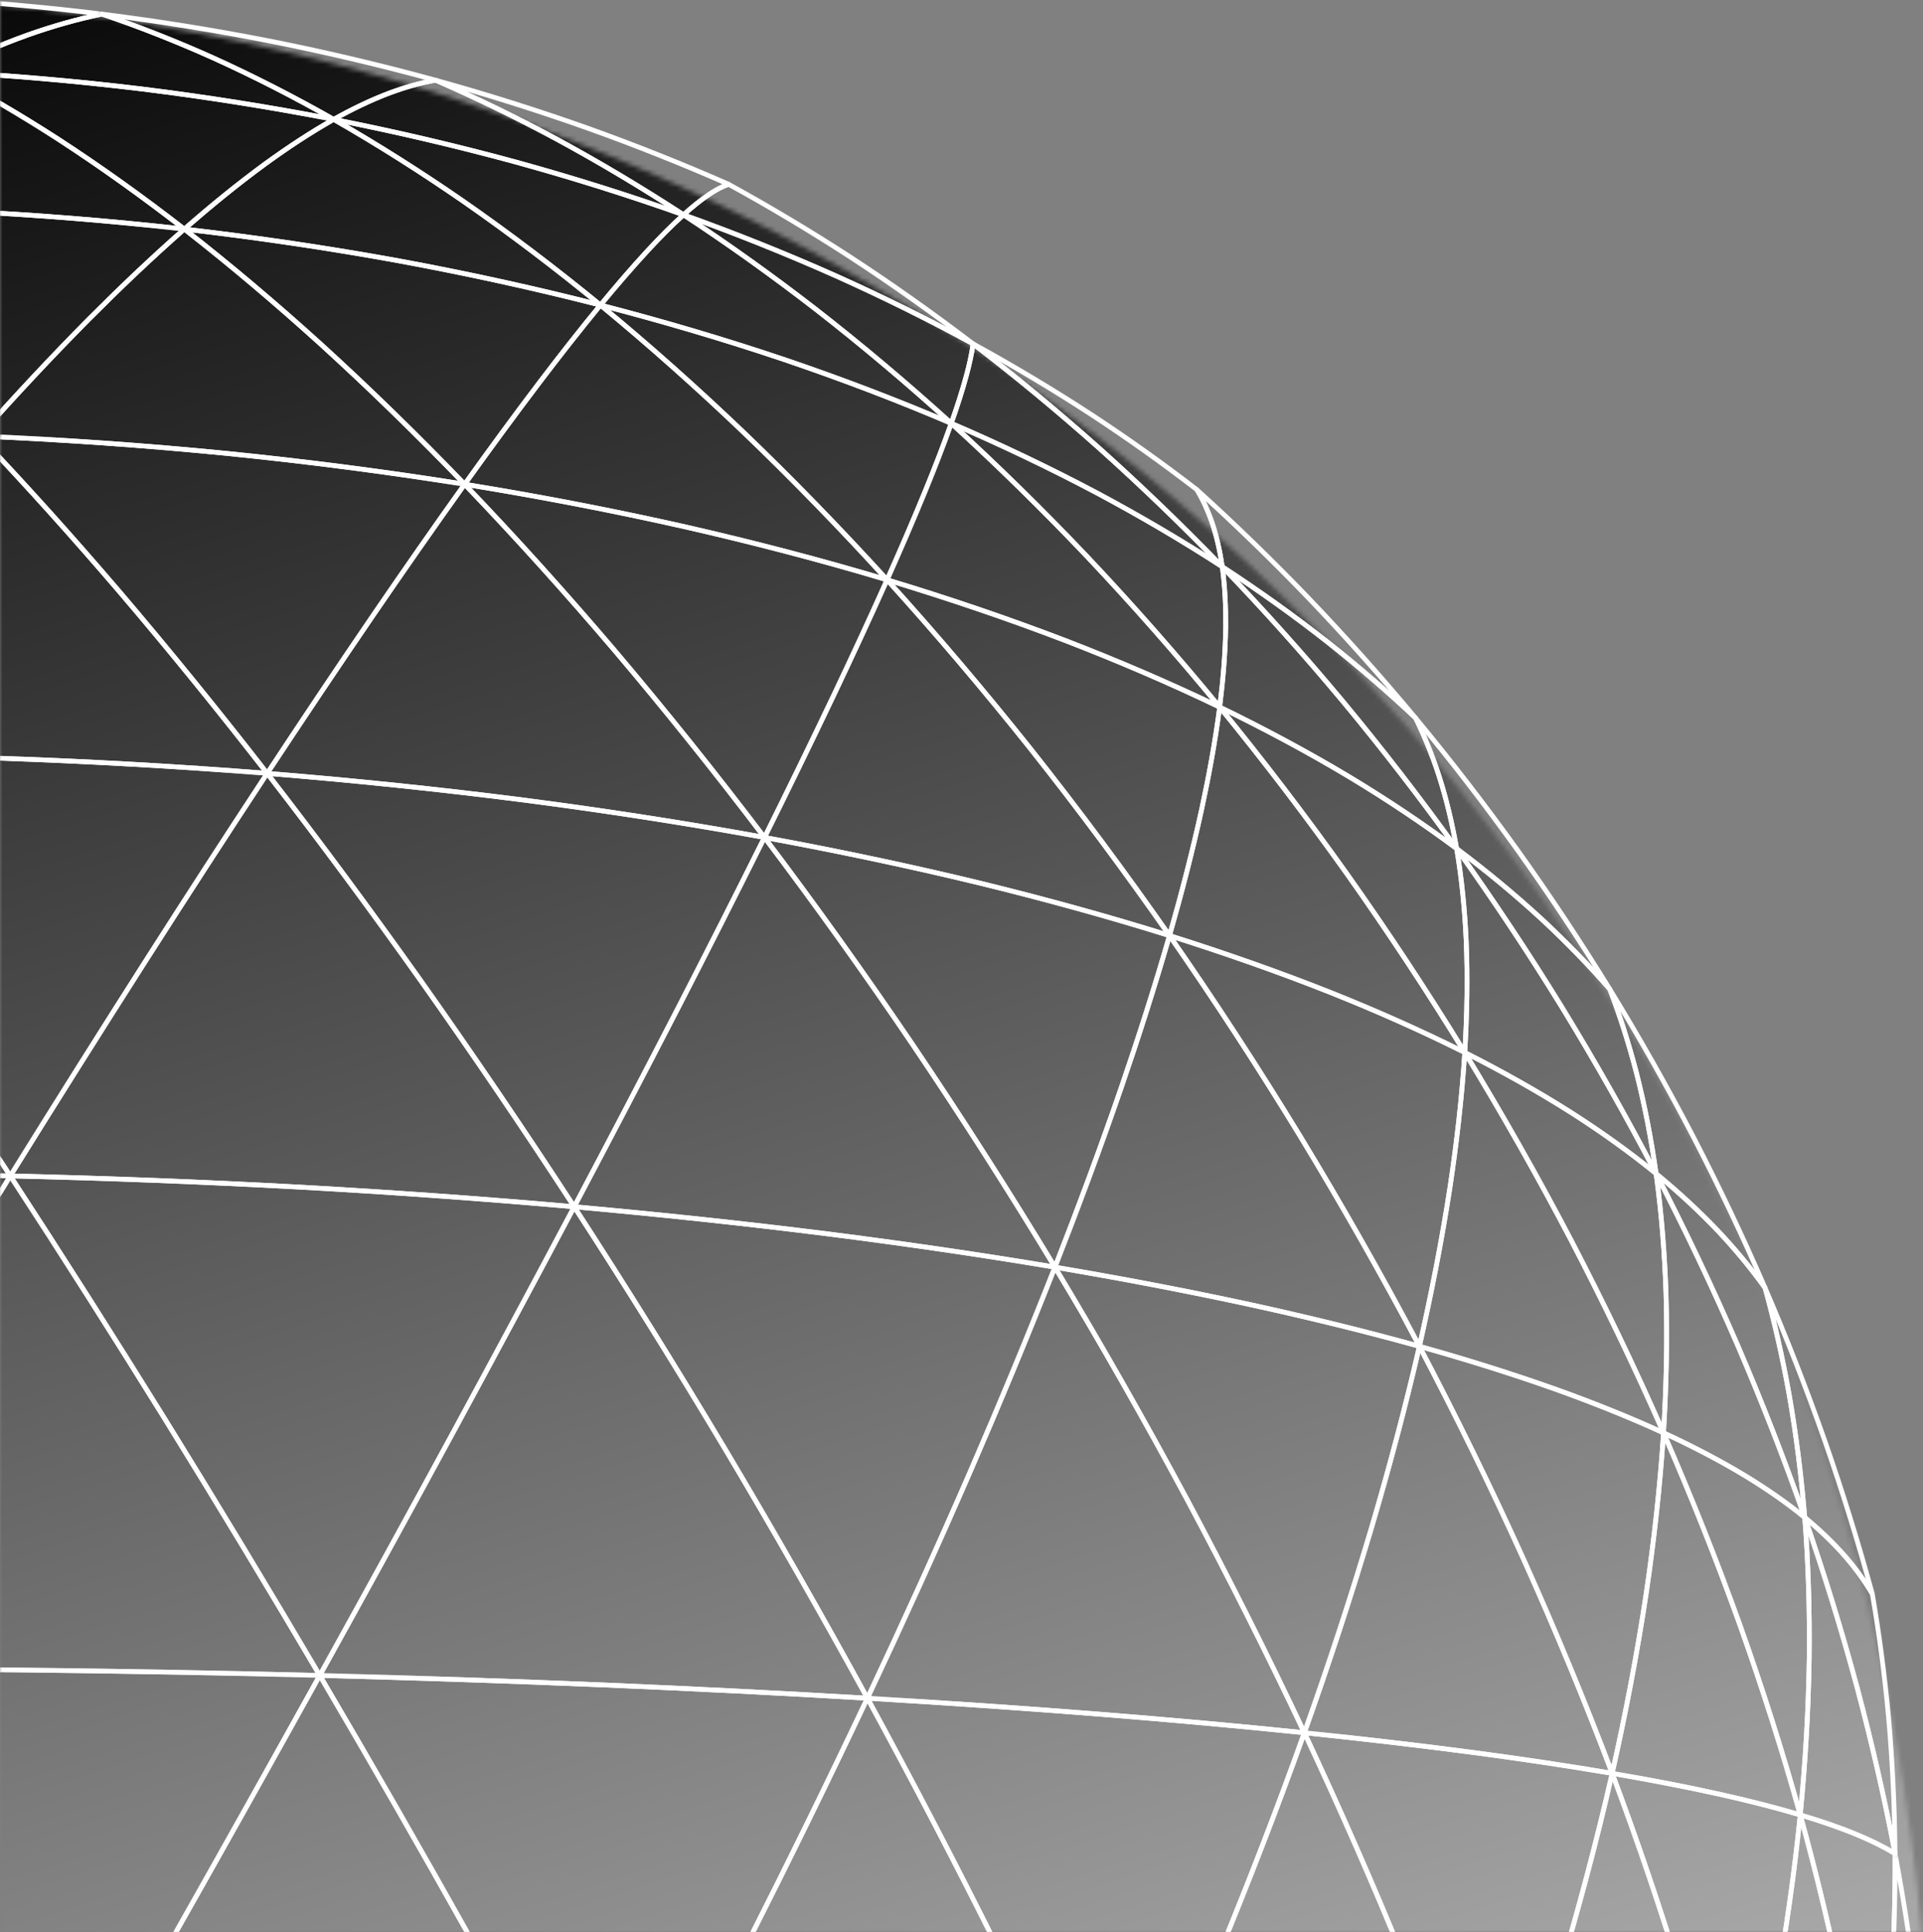 
<svg width="405px" height="407px" viewBox="0 0 405 407" version="1.1" xmlns="http://www.w3.org/2000/svg" xmlns:xlink="http://www.w3.org/1999/xlink">
    <rect x="0" y="0" width="405" height="407" fill="#808080" stroke="none"/>
    <defs>
        <path d="M0,406 L0,0.071 C215.194,20.683 386.099,191.733 404.708,406 L0,406 Z" id="path-1"></path>
        <linearGradient x1="12.867%" y1="132.193%" x2="-19.953%" y2="69.835%" id="linearGradient-3">
            <stop stop-color="#FFFFFF" offset="0%"></stop>
            <stop stop-color="#030303" offset="100%"></stop>
        </linearGradient>
        <polygon id="path-4" points="0 0.987 21.463 0.987 21.463 17.112 0 17.112"></polygon>
        <polygon id="path-6" points="0 0.961 70.273 0.961 70.273 23.148 0 23.148"></polygon>
        <polygon id="path-8" points="0 0.115 38.818 0.115 38.818 33.257 0 33.257"></polygon>
        <polygon id="path-10" points="0 0.115 70.275 0.115 70.275 33.257 0 33.257"></polygon>
        <polygon id="path-12" points="0 0.661 38.819 0.661 38.819 48.837 0 48.837"></polygon>
        <polygon id="path-14" points="0 0.254 97.856 0.254 97.856 54.001 0 54.001"></polygon>
        <polygon id="path-16" points="0 0.845 56.276 0.845 56.276 71.9 0 71.9"></polygon>
        <polygon id="path-18" points="0 0.845 97.857 0.845 97.857 71.901 0 71.901"></polygon>
        <polygon id="path-20" points="0 0.993 56.275 0.993 56.275 89.684 0 89.684"></polygon>
        <polygon id="path-22" points="0 0.083 2.176 0.083 2.176 89.74 0 89.74"></polygon>
        <polygon id="path-24" points="0.148 0.273 20.123 0.273 20.123 25 0.148 25"></polygon>
        <polygon id="path-26" points="0.537 0.524 40.148 0.524 40.148 34 0.537 34"></polygon>
        <polygon id="path-28" points="0.712 0.972 65.537 0.972 65.537 43 0.712 43"></polygon>
        <polygon id="path-30" points="0.685 0.694 92.712 0.694 92.712 50 0.685 50"></polygon>
        <polygon id="path-32" points="0.346 0.897 115.685 0.897 115.685 55 0.346 55"></polygon>
        <polygon id="path-34" points="0 0.501 67.346 0.501 67.346 56 0 56"></polygon>
        <polygon id="path-36" points="0 0.533 4.495 0.533 4.495 56 0 56"></polygon>
        <polygon id="path-38" points="0.494 0.897 125.087 0.897 125.087 55 0.494 55"></polygon>
        <polygon id="path-40" points="0.087 0.695 105.547 0.695 105.547 50 0.087 50"></polygon>
        <polygon id="path-42" points="0.545 0.972 79.48 0.972 79.48 43 0.545 43"></polygon>
        <polygon id="path-44" points="0.481 0.524 52.232 0.524 52.232 34 0.481 34"></polygon>
        <polygon id="path-46" points="0.231 0.273 28.98 0.273 28.98 25 0.231 25"></polygon>
        <polygon id="path-48" points="0.98 0.436 13.39 0.436 13.39 17 0.98 17"></polygon>
        <polygon id="path-50" points="0 0.694 67.346 0.694 67.346 105.903 0 105.903"></polygon>
        <polygon id="path-52" points="0 0.19 2.177 0.19 2.177 104.539 0 104.539"></polygon>
    </defs>
    <g id="BottomLeft" stroke="none" stroke-width="1" fill="none" fill-rule="evenodd">
        <g id="Group" transform="translate(0, -2)">
            <g id="Group-422" transform="translate(0, 3)">
                <mask id="mask-2" fill="white">
                    <use href="#path-1"></use>
                </mask>
                <g id="Clip-421"></g>
                <polygon id="Fill-420" fill="url(#linearGradient-3)" mask="url(#mask-2)" points="0 408 1920 408 1920 -672 0 -672"></polygon>
            </g>
            <g id="Group-598">
                <path d="M143.951,47.239 C135.225,41.557 126.289,36.208 117.132,31.247 C108.837,26.789 100.375,22.655 91.743,18.892 C102.561,21.895 113.27,25.267 123.849,29.023 C133.849,32.607 143.719,36.531 153.441,40.808 C152.033,41.304 150.727,42.041 149.48,42.856 C147.518,44.161 145.703,45.667 143.951,47.239 Z" id="Stroke-423" stroke="#FFFFFF" stroke-linecap="round" stroke-linejoin="round"></path>
                <path d="M70.273,27.148 C61.985,22.448 53.511,18.093 44.832,14.164 C37.186,10.739 29.399,7.649 21.464,4.96 C33.527,6.484 45.531,8.415 57.459,10.771 C68.979,13.081 80.413,15.783 91.742,18.892 C88.446,19.47 85.232,20.402 82.096,21.562 C78.011,23.107 74.085,25.02 70.273,27.148 Z" id="Stroke-425" stroke="#FFFFFF" stroke-linecap="round" stroke-linejoin="round"></path>
                <g id="Group-429">
                    <mask id="mask-5" fill="white">
                        <use href="#path-4"></use>
                    </mask>
                    <g id="Clip-428"></g>
                    <path d="M-12.091,17.112 C-19.197,13.466 -26.465,10.148 -33.916,7.268 C-40.26,4.851 -46.717,2.759 -53.295,1.077 C-40.748,0.85 -28.202,1.053 -15.669,1.687 C-3.257,2.353 9.126,3.442 21.463,4.961 C16.186,6.053 11.007,7.545 5.925,9.334 C-0.241,11.544 -6.237,14.18 -12.091,17.112 Z" id="Stroke-427" stroke="#FFFFFF" stroke-linecap="round" stroke-linejoin="round" mask="url(#mask-5)"></path>
                </g>
                <g id="Group-432" transform="translate(0, 4)">
                    <mask id="mask-7" fill="white">
                        <use href="#path-6"></use>
                    </mask>
                    <g id="Clip-431"></g>
                    <path d="M21.464,0.961 C29.399,3.649 37.185,6.738 44.83,10.164 C53.51,14.093 61.985,18.448 70.273,23.148 C56.869,20.54 43.381,18.409 29.828,16.732 C15.899,15.049 1.921,13.847 -12.09,13.112 C-6.235,10.179 -0.24,7.543 5.927,5.335 C11.009,3.544 16.187,2.053 21.464,0.961 Z" id="Stroke-430" stroke="#FFFFFF" stroke-linecap="round" stroke-linejoin="round" mask="url(#mask-7)"></path>
                </g>
                <path d="M91.743,18.892 C100.376,22.656 108.836,26.79 117.132,31.247 C126.289,36.209 135.224,41.557 143.951,47.239 C132.278,43.09 120.455,39.388 108.512,36.098 C95.875,32.659 83.121,29.685 70.274,27.148 C74.086,25.022 78.013,23.106 82.097,21.564 C85.234,20.402 88.447,19.47 91.743,18.892 Z" id="Stroke-433" stroke="#FFFFFF" stroke-linecap="round" stroke-linejoin="round"></path>
                <path d="M153.441,40.809 C162.096,45.554 170.564,50.623 178.847,55.987 C187.772,61.807 196.468,67.961 204.941,74.419 C195.538,69.295 185.938,64.552 176.171,60.16 C165.597,55.446 154.847,51.15 143.951,47.24 C145.703,45.669 147.519,44.162 149.481,42.858 C150.727,42.043 152.032,41.304 153.441,40.809 Z" id="Stroke-435" stroke="#FFFFFF" stroke-linecap="round" stroke-linejoin="round"></path>
                <g id="Group-439" transform="translate(0, 17)">
                    <mask id="mask-9" fill="white">
                        <use href="#path-8"></use>
                    </mask>
                    <g id="Clip-438"></g>
                    <path d="M-12.091,0.115 C-3.766,4.431 4.314,9.186 12.194,14.266 C21.341,20.209 30.196,26.576 38.818,33.257 C23.175,31.495 7.483,30.24 -8.24,29.474 C-24.184,28.738 -40.143,28.505 -56.101,28.768 C-48.546,22.877 -40.784,17.259 -32.747,12.042 C-26.057,7.734 -19.19,3.712 -12.091,0.115 Z" id="Stroke-437" stroke="#FFFFFF" stroke-linecap="round" stroke-linejoin="round" mask="url(#mask-9)"></path>
                </g>
                <path d="M70.275,27.15 C79.629,32.501 88.726,38.28 97.593,44.404 C107.507,51.299 117.116,58.612 126.458,66.262 C112.423,62.669 98.269,59.58 84.022,56.949 C69.03,54.221 53.956,52.003 38.818,50.257 C44.342,45.435 50.021,40.791 55.939,36.461 C60.555,33.111 65.308,29.957 70.275,27.15 Z" id="Stroke-440" stroke="#FFFFFF" stroke-linecap="round" stroke-linejoin="round"></path>
                <path d="M143.953,47.243 C153.513,53.513 162.803,60.174 171.844,67.17 C181.647,74.804 191.139,82.821 200.344,91.166 C188.871,86.264 177.209,81.832 165.399,77.813 C152.561,73.49 139.57,69.657 126.457,66.262 C129.684,62.352 132.979,58.499 136.418,54.774 C138.834,52.171 141.318,49.627 143.953,47.243 Z" id="Stroke-442" stroke="#FFFFFF" stroke-linecap="round" stroke-linejoin="round"></path>
                <path d="M204.944,74.421 C213.995,81.364 222.776,88.643 231.298,96.225 C240.307,104.29 249.009,112.681 257.417,121.37 C248.848,115.815 240.037,110.654 231.029,105.84 C221.006,100.528 210.761,95.655 200.344,91.165 C201.507,87.859 202.603,84.527 203.521,81.143 C204.112,78.93 204.634,76.693 204.944,74.421 Z" id="Stroke-444" stroke="#FFFFFF" stroke-linecap="round" stroke-linejoin="round"></path>
                <path d="M252.086,105.16 C260.16,112.473 267.972,120.064 275.525,127.912 C283.348,136.087 290.88,144.53 298.122,153.222 C292.207,147.646 286.045,142.344 279.67,137.3 C272.491,131.662 265.059,126.363 257.417,121.37 C256.955,118.175 256.267,115.018 255.228,111.959 C254.403,109.594 253.373,107.31 252.086,105.16 Z" id="Stroke-446" stroke="#FFFFFF" stroke-linecap="round" stroke-linejoin="round"></path>
                <path d="M257.417,121.37 C249.01,112.682 240.308,104.29 231.3,96.225 C222.777,88.643 213.995,81.364 204.944,74.421 C213.556,79.15 221.988,84.191 230.212,89.565 C237.696,94.491 244.995,99.684 252.087,105.16 C253.374,107.311 254.403,109.593 255.227,111.958 C256.266,115.019 256.955,118.175 257.417,121.37 Z" id="Stroke-448" stroke="#FFFFFF" stroke-linecap="round" stroke-linejoin="round"></path>
                <path d="M200.344,91.165 C191.139,82.82 181.648,74.804 171.845,67.169 C162.803,60.174 153.512,53.512 143.953,47.242 C154.85,51.153 165.601,55.449 176.175,60.164 C185.941,64.554 195.541,69.297 204.944,74.422 C204.633,76.693 204.111,78.928 203.52,81.141 C202.602,84.526 201.508,87.858 200.344,91.165 Z" id="Stroke-450" stroke="#FFFFFF" stroke-linecap="round" stroke-linejoin="round"></path>
                <path d="M126.458,66.261 C117.116,58.611 107.508,51.298 97.595,44.404 C88.728,38.28 79.631,32.501 70.274,27.149 C83.124,29.688 95.876,32.661 108.514,36.101 C120.458,39.391 132.28,43.093 143.953,47.242 C141.318,49.626 138.834,52.169 136.416,54.773 C132.978,58.499 129.683,62.351 126.458,66.261 Z" id="Stroke-452" stroke="#FFFFFF" stroke-linecap="round" stroke-linejoin="round"></path>
                <g id="Group-456" transform="translate(0, 17)">
                    <mask id="mask-11" fill="white">
                        <use href="#path-10"></use>
                    </mask>
                    <g id="Clip-455"></g>
                    <path d="M38.818,33.257 C30.198,26.577 21.341,20.209 12.195,14.266 C4.314,9.186 -3.766,4.431 -12.091,0.115 C1.921,0.849 15.9,2.052 29.828,3.735 C43.381,5.413 56.87,7.543 70.275,10.15 C65.308,12.957 60.554,16.111 55.937,19.46 C50.018,23.791 44.342,28.435 38.818,33.257 Z" id="Stroke-454" stroke="#FFFFFF" stroke-linecap="round" stroke-linejoin="round" mask="url(#mask-11)"></path>
                </g>
                <path d="M306.78,180.747 C299.132,170.111 291.128,159.741 282.761,149.66 C274.644,139.937 266.198,130.497 257.416,121.368 C265.057,126.361 272.491,131.66 279.67,137.299 C286.045,142.343 292.207,147.643 298.122,153.22 C300.057,157.139 301.682,161.197 303.04,165.351 C304.655,170.39 305.869,175.538 306.78,180.747 Z" id="Stroke-457" stroke="#FFFFFF" stroke-linecap="round" stroke-linejoin="round"></path>
                <path d="M256.873,150.931 C247.908,140.03 238.588,129.431 228.896,119.17 C219.708,109.503 210.198,100.151 200.343,91.163 C210.761,95.654 221.005,100.528 231.03,105.839 C240.036,110.653 248.847,115.813 257.416,121.368 C257.997,125.596 258.184,129.86 258.141,134.124 C258.056,139.747 257.577,145.353 256.873,150.931 Z" id="Stroke-459" stroke="#FFFFFF" stroke-linecap="round" stroke-linejoin="round"></path>
                <path d="M186.825,124.127 C177.028,113.373 166.898,102.932 156.398,92.862 C146.732,83.645 136.765,74.753 126.457,66.259 C139.569,69.656 152.561,73.488 165.398,77.812 C177.209,81.831 188.871,86.261 200.343,91.163 C198.661,95.907 196.83,100.595 194.93,105.255 C192.336,111.593 189.615,117.875 186.825,124.127 Z" id="Stroke-461" stroke="#FFFFFF" stroke-linecap="round" stroke-linejoin="round"></path>
                <path d="M97.856,104.001 C88.052,93.834 77.958,83.958 67.514,74.451 C58.234,66.052 48.688,57.955 38.818,50.254 C53.955,52 69.03,54.22 84.022,56.947 C98.268,59.579 112.422,62.667 126.457,66.259 C122.093,71.567 117.861,76.982 113.701,82.451 C108.314,89.556 103.049,96.751 97.856,104.001 Z" id="Stroke-463" stroke="#FFFFFF" stroke-linecap="round" stroke-linejoin="round"></path>
                <g id="Group-467" transform="translate(0, 45)">
                    <mask id="mask-13" fill="white">
                        <use href="#path-12"></use>
                    </mask>
                    <g id="Clip-466"></g>
                    <path d="M-4.35,48.837 C-13.15,39.62 -22.184,30.629 -31.525,21.959 C-39.476,14.618 -47.642,7.517 -56.101,0.766 C-40.142,0.503 -24.183,0.737 -8.24,1.473 C7.484,2.24 23.175,3.493 38.819,5.255 C31.902,11.333 25.237,17.686 18.738,24.208 C10.814,32.201 3.144,40.439 -4.35,48.837 Z" id="Stroke-465" stroke="#FFFFFF" stroke-linecap="round" stroke-linejoin="round" mask="url(#mask-13)"></path>
                </g>
                <g id="Group-470" transform="translate(0, 50)">
                    <mask id="mask-15" fill="white">
                        <use href="#path-14"></use>
                    </mask>
                    <g id="Clip-469"></g>
                    <path d="M38.818,0.254 C48.688,7.954 58.233,16.052 67.513,24.452 C77.957,33.958 88.052,43.835 97.856,54.001 C81.265,51.349 64.602,49.201 47.886,47.512 C30.51,45.797 13.093,44.58 -4.351,43.836 C3.144,35.439 10.814,27.2 18.74,19.208 C25.237,12.686 31.901,6.332 38.818,0.254 Z" id="Stroke-468" stroke="#FFFFFF" stroke-linecap="round" stroke-linejoin="round" mask="url(#mask-15)"></path>
                </g>
                <path d="M126.457,66.259 C136.765,74.753 146.732,83.645 156.397,92.862 C166.897,102.932 177.027,113.374 186.825,124.127 C172.83,119.941 158.695,116.257 144.455,113.002 C129.018,109.516 113.476,106.536 97.856,104 C103.049,96.753 108.315,89.557 113.704,82.452 C117.863,76.983 122.093,71.567 126.457,66.259 Z" id="Stroke-471" stroke="#FFFFFF" stroke-linecap="round" stroke-linejoin="round"></path>
                <path d="M200.343,91.163 C210.198,100.15 219.706,109.502 228.894,119.17 C238.588,129.43 247.907,140.029 256.873,150.931 C246.241,145.816 235.395,141.177 224.391,136.925 C212.031,132.193 199.493,127.955 186.825,124.127 C189.614,117.875 192.337,111.594 194.932,105.258 C196.83,100.596 198.662,95.907 200.343,91.163 Z" id="Stroke-473" stroke="#FFFFFF" stroke-linecap="round" stroke-linejoin="round"></path>
                <path d="M257.416,121.368 C266.198,130.497 274.642,139.937 282.76,149.66 C291.126,159.742 299.132,170.111 306.78,180.747 C299.526,175.354 291.997,170.354 284.26,165.68 C275.358,160.349 266.207,155.46 256.873,150.931 C257.577,145.353 258.057,139.749 258.143,134.125 C258.185,129.861 257.997,125.597 257.416,121.368 Z" id="Stroke-475" stroke="#FFFFFF" stroke-linecap="round" stroke-linejoin="round"></path>
                <path d="M298.122,153.22 C305.541,162.176 312.644,171.383 319.432,180.825 C326.303,190.443 332.839,200.289 339.036,210.354 C334.566,205.239 329.822,200.376 324.851,195.747 C319.093,190.433 313.048,185.448 306.78,180.747 C305.87,175.538 304.655,170.39 303.041,165.353 C301.684,161.198 300.059,157.141 298.122,153.22 Z" id="Stroke-477" stroke="#FFFFFF" stroke-linecap="round" stroke-linejoin="round"></path>
                <g id="Group-481" transform="translate(0, 93)">
                    <mask id="mask-17" fill="white">
                        <use href="#path-16"></use>
                    </mask>
                    <g id="Clip-480"></g>
                    <path d="M-4.349,0.845 C5.757,11.479 15.549,22.404 25.091,33.547 C35.786,46.084 46.164,58.889 56.276,71.9 C37.295,70.4 18.284,69.338 -0.746,68.688 C-20.136,68.061 -39.535,67.862 -58.934,68.087 C-49.614,55.714 -40.102,43.487 -30.338,31.46 C-21.883,21.081 -13.244,10.851 -4.349,0.845 Z" id="Stroke-479" stroke="#FFFFFF" stroke-linecap="round" stroke-linejoin="round" mask="url(#mask-17)"></path>
                </g>
                <path d="M97.858,104.008 C108.676,115.283 119.127,126.9 129.262,138.791 C140.209,151.696 150.777,164.912 161.005,178.393 C144.28,175.348 127.479,172.76 110.622,170.561 C92.554,168.242 74.433,166.372 56.276,164.901 C63.674,153.677 71.148,142.504 78.731,131.403 C85.019,122.21 91.38,113.068 97.858,104.008 Z" id="Stroke-482" stroke="#FFFFFF" stroke-linecap="round" stroke-linejoin="round"></path>
                <path d="M186.827,124.134 C197.282,135.671 207.345,147.552 217.047,159.729 C227.202,172.541 236.948,185.666 246.307,199.07 C233.142,194.957 219.84,191.311 206.443,188.03 C191.391,184.383 176.236,181.198 161.005,178.393 C165.957,168.424 170.842,158.422 175.624,148.372 C179.442,140.331 183.192,132.258 186.827,124.134 Z" id="Stroke-484" stroke="#FFFFFF" stroke-linecap="round" stroke-linejoin="round"></path>
                <path d="M256.876,150.936 C266.183,162.318 275.095,174.013 283.623,185.989 C292.325,198.282 300.615,210.857 308.494,223.692 C299.289,219.079 289.87,214.917 280.313,211.091 C269.132,206.657 257.777,202.688 246.307,199.069 C248.828,190.254 251.134,181.377 253.092,172.418 C254.624,165.308 255.937,158.151 256.876,150.936 Z" id="Stroke-486" stroke="#FFFFFF" stroke-linecap="round" stroke-linejoin="round"></path>
                <path d="M306.783,180.753 C314.553,191.626 321.942,202.76 328.948,214.139 C335.961,225.6 342.577,237.295 348.789,249.209 C343.165,244.628 337.254,240.423 331.15,236.504 C323.823,231.846 316.242,227.611 308.494,223.693 C308.971,215.811 309.118,207.916 308.786,200.025 C308.485,193.566 307.863,187.13 306.783,180.753 Z" id="Stroke-488" stroke="#FFFFFF" stroke-linecap="round" stroke-linejoin="round"></path>
                <path d="M339.038,210.359 C345.235,220.485 351.081,230.818 356.569,241.344 C361.988,251.81 367.048,262.453 371.737,273.265 C368.775,269.143 365.534,265.24 362.067,261.533 C357.912,257.14 353.459,253.049 348.789,249.208 C347.786,242.071 346.433,234.991 344.656,228.005 C343.104,222.023 341.245,216.13 339.038,210.359 Z" id="Stroke-490" stroke="#FFFFFF" stroke-linecap="round" stroke-linejoin="round"></path>
                <path d="M348.789,249.209 C342.577,237.295 335.961,225.6 328.948,214.139 C321.942,202.759 314.553,191.626 306.783,180.753 C313.051,185.455 319.095,190.44 324.854,195.755 C329.826,200.382 334.568,205.244 339.038,210.36 C341.244,216.131 343.102,222.023 344.654,228.003 C346.431,234.99 347.784,242.071 348.789,249.209 Z" id="Stroke-492" stroke="#FFFFFF" stroke-linecap="round" stroke-linejoin="round"></path>
                <path d="M308.494,223.693 C300.615,210.857 292.326,198.283 283.623,185.99 C275.095,174.014 266.183,162.319 256.876,150.937 C266.21,155.467 275.361,160.356 284.264,165.688 C292,170.36 299.529,175.36 306.783,180.753 C307.861,187.129 308.485,193.565 308.785,200.024 C309.116,207.915 308.969,215.811 308.494,223.693 Z" id="Stroke-494" stroke="#FFFFFF" stroke-linecap="round" stroke-linejoin="round"></path>
                <path d="M246.307,199.07 C236.949,185.666 227.203,172.541 217.048,159.729 C207.346,147.552 197.282,135.672 186.827,124.134 C199.495,127.963 212.034,132.201 224.395,136.933 C235.398,141.185 246.245,145.825 256.876,150.937 C255.937,158.152 254.623,165.307 253.091,172.417 C251.132,181.377 248.828,190.254 246.307,199.07 Z" id="Stroke-496" stroke="#FFFFFF" stroke-linecap="round" stroke-linejoin="round"></path>
                <path d="M161.005,178.392 C150.776,164.912 140.21,151.694 129.264,138.79 C119.127,126.898 108.675,115.282 97.858,104.007 C113.478,106.543 129.02,109.523 144.457,113.009 C158.697,116.264 172.832,119.947 186.827,124.133 C183.192,132.257 179.44,140.329 175.623,148.369 C170.841,158.421 165.957,168.423 161.005,178.392 Z" id="Stroke-498" stroke="#FFFFFF" stroke-linecap="round" stroke-linejoin="round"></path>
                <g id="Group-502" transform="translate(0, 93)">
                    <mask id="mask-19" fill="white">
                        <use href="#path-18"></use>
                    </mask>
                    <g id="Clip-501"></g>
                    <path d="M56.276,71.901 C46.163,58.889 35.788,46.085 25.092,33.546 C15.549,22.403 5.758,11.478 -4.349,0.845 C13.094,1.589 30.511,2.806 47.887,4.52 C64.603,6.209 81.267,8.356 97.857,11.008 C91.38,20.068 85.017,29.209 78.728,38.401 C71.146,49.502 63.673,60.677 56.276,71.901 Z" id="Stroke-500" stroke="#FFFFFF" stroke-linecap="round" stroke-linejoin="round" mask="url(#mask-19)"></path>
                </g>
                <path d="M380.09,321.62 C375.794,309.341 371.064,297.223 365.925,285.271 C360.629,273.055 354.911,261.029 348.788,249.205 C353.457,253.047 357.91,257.137 362.065,261.532 C365.532,265.238 368.774,269.141 371.735,273.261 C373.777,280.666 375.456,288.159 376.808,295.72 C378.309,304.299 379.384,312.941 380.09,321.62 Z" id="Stroke-503" stroke="#FFFFFF" stroke-linecap="round" stroke-linejoin="round"></path>
                <path d="M350.351,303.799 C344.314,290.072 337.823,276.554 330.898,263.252 C323.861,249.823 316.389,236.631 308.493,223.689 C316.24,227.608 323.822,231.842 331.151,236.502 C337.253,240.419 343.164,244.625 348.788,249.206 C349.926,257.556 350.586,265.958 350.872,274.38 C351.165,284.191 350.953,294.004 350.351,303.799 Z" id="Stroke-505" stroke="#FFFFFF" stroke-linecap="round" stroke-linejoin="round"></path>
                <path d="M298.938,285.575 C291.007,270.587 282.639,255.84 273.842,241.344 C265.079,226.983 255.902,212.884 246.306,199.066 C257.776,202.685 269.131,206.655 280.312,211.089 C289.87,214.914 299.288,219.075 308.493,223.688 C307.881,233.215 306.791,242.7 305.371,252.139 C303.645,263.362 301.457,274.504 298.938,285.575 Z" id="Stroke-507" stroke="#FFFFFF" stroke-linecap="round" stroke-linejoin="round"></path>
                <path d="M222.174,268.902 C212.589,253.054 202.623,237.443 192.264,222.088 C182.213,207.259 171.802,192.681 161.004,178.388 C176.235,181.194 191.392,184.379 206.444,188.027 C219.839,191.308 233.141,194.953 246.306,199.066 C243.19,209.867 239.754,220.571 236.104,231.204 C231.731,243.869 227.057,256.425 222.174,268.902 Z" id="Stroke-509" stroke="#FFFFFF" stroke-linecap="round" stroke-linejoin="round"></path>
                <path d="M120.931,256.179 C110.424,240.047 99.625,224.109 88.504,208.395 C78.054,193.679 67.325,179.167 56.275,164.896 C74.433,166.367 92.553,168.239 110.622,170.558 C127.479,172.755 144.28,175.343 161.004,178.387 C155.015,190.424 148.931,202.414 142.78,214.368 C135.578,228.348 128.287,242.28 120.931,256.179 Z" id="Stroke-511" stroke="#FFFFFF" stroke-linecap="round" stroke-linejoin="round"></path>
                <g id="Group-515" transform="translate(0, 160)">
                    <mask id="mask-21" fill="white">
                        <use href="#path-20"></use>
                    </mask>
                    <g id="Clip-514"></g>
                    <path d="M2.175,89.684 C-8.13,73.919 -18.611,58.272 -29.301,42.766 C-38.994,28.741 -48.857,14.835 -58.934,1.082 C-39.536,0.858 -20.137,1.058 -0.746,1.685 C18.283,2.334 37.294,3.396 56.275,4.896 C47.634,18.023 39.098,31.217 30.638,44.46 C21.059,59.476 11.577,74.555 2.175,89.684 Z" id="Stroke-513" stroke="#FFFFFF" stroke-linecap="round" stroke-linejoin="round" mask="url(#mask-21)"></path>
                </g>
                <g id="Group-518" transform="translate(0, 161)">
                    <mask id="mask-23" fill="white">
                        <use href="#path-22"></use>
                    </mask>
                    <g id="Clip-517"></g>
                    <path d="M-58.934,0.083 C-48.857,13.835 -38.996,27.742 -29.302,41.767 C-18.611,57.273 -8.13,72.921 2.176,88.684 C-18.559,88.224 -39.299,88.078 -60.038,88.242 C-80.616,88.43 -101.188,88.927 -121.751,89.74 C-111.267,73.814 -100.573,58.026 -89.634,42.407 C-79.618,28.143 -69.4,14.021 -58.934,0.083 Z" id="Stroke-516" stroke="#FFFFFF" stroke-linecap="round" stroke-linejoin="round" mask="url(#mask-23)"></path>
                </g>
                <path d="M56.275,164.897 C67.324,179.167 78.051,193.68 88.501,208.397 C99.623,224.111 110.423,240.048 120.931,256.18 C101.667,254.478 82.376,253.111 63.067,252.036 C42.782,250.935 22.483,250.16 2.175,249.685 C11.578,234.554 21.06,219.476 30.64,204.46 C39.099,191.216 47.636,178.024 56.275,164.897 Z" id="Stroke-519" stroke="#FFFFFF" stroke-linecap="round" stroke-linejoin="round"></path>
                <path d="M161.004,178.388 C171.802,192.682 182.212,207.261 192.263,222.09 C202.622,237.443 212.589,253.054 222.174,268.902 C206.274,266.235 190.318,263.924 174.326,261.891 C156.563,259.662 138.761,257.778 120.931,256.18 C128.288,242.282 135.579,228.349 142.781,214.37 C148.931,202.414 155.016,190.425 161.004,178.388 Z" id="Stroke-521" stroke="#FFFFFF" stroke-linecap="round" stroke-linejoin="round"></path>
                <path d="M246.306,199.066 C255.902,212.883 265.078,226.984 273.841,241.344 C282.638,255.84 291.007,270.587 298.938,285.575 C287.313,282.341 275.588,279.487 263.802,276.899 C249.992,273.898 236.107,271.263 222.174,268.902 C227.059,256.427 231.731,243.87 236.105,231.205 C239.755,220.572 243.192,209.868 246.306,199.066 Z" id="Stroke-523" stroke="#FFFFFF" stroke-linecap="round" stroke-linejoin="round"></path>
                <path d="M308.493,223.688 C316.389,236.631 323.861,249.822 330.898,263.251 C337.823,276.553 344.314,290.072 350.351,303.798 C342.932,300.396 335.344,297.386 327.664,294.628 C318.201,291.265 308.607,288.289 298.938,285.575 C301.457,274.504 303.646,263.363 305.372,252.14 C306.792,242.7 307.881,233.215 308.493,223.688 Z" id="Stroke-525" stroke="#FFFFFF" stroke-linecap="round" stroke-linejoin="round"></path>
                <path d="M348.788,249.205 C354.911,261.029 360.629,273.055 365.923,285.273 C371.064,297.223 375.794,309.341 380.091,321.62 C376.139,318.395 371.932,315.512 367.58,312.857 C362.017,309.503 356.243,306.529 350.351,303.798 C350.953,294.003 351.166,284.191 350.873,274.38 C350.586,265.958 349.927,257.556 348.788,249.205 Z" id="Stroke-527" stroke="#FFFFFF" stroke-linecap="round" stroke-linejoin="round"></path>
                <path d="M371.736,273.262 C376.307,283.883 380.517,294.653 384.35,305.563 C388.037,316.159 391.367,326.873 394.32,337.698 C392.688,334.945 390.798,332.364 388.713,329.937 C386.083,326.919 383.175,324.169 380.091,321.621 C379.385,312.941 378.309,304.3 376.809,295.722 C375.457,288.161 373.778,280.666 371.736,273.262 Z" id="Stroke-529" stroke="#FFFFFF" stroke-linecap="round" stroke-linejoin="round"></path>
                <g id="Group-533" transform="translate(379, 384)">
                    <mask id="mask-25" fill="white">
                        <use href="#path-24"></use>
                    </mask>
                    <g id="Clip-532"></g>
                    <path d="M14.98,74.647 C13.54,62.545 11.615,50.513 9.267,38.556 C6.697,25.686 3.639,12.924 0.148,0.273 C4.21,1.492 8.236,2.844 12.159,4.465 C14.896,5.612 17.582,6.888 20.118,8.435 C20.174,19.032 19.784,29.622 19.003,40.191 C18.112,51.725 16.752,63.215 14.98,74.647 Z" id="Stroke-531" stroke="#FFFFFF" stroke-linecap="round" stroke-linejoin="round" mask="url(#mask-25)"></path>
                </g>
                <g id="Group-536" transform="translate(339, 375)">
                    <mask id="mask-27" fill="white">
                        <use href="#path-26"></use>
                    </mask>
                    <g id="Clip-535"></g>
                    <path d="M26.231,85.458 C23.075,71.543 19.411,57.753 15.312,44.087 C10.863,29.407 5.919,14.887 0.537,0.524 C8.124,1.828 15.687,3.264 23.203,4.932 C28.894,6.208 34.555,7.614 40.148,9.273 C38.911,21.528 37.163,33.721 34.985,45.843 C32.554,59.153 29.61,72.358 26.231,85.458 Z" id="Stroke-534" stroke="#FFFFFF" stroke-linecap="round" stroke-linejoin="round" mask="url(#mask-27)"></path>
                </g>
                <g id="Group-539" transform="translate(274, 366)">
                    <mask id="mask-29" fill="white">
                        <use href="#path-28"></use>
                    </mask>
                    <g id="Clip-538"></g>
                    <path d="M39.48,96.321 C34.105,80.586 28.265,65.017 22.029,49.603 C15.351,33.207 8.23,16.999 0.712,0.972 C12.662,2.214 24.601,3.589 36.514,5.164 C46.212,6.458 55.892,7.883 65.537,9.524 C62.33,23.578 58.621,37.508 54.51,51.324 C49.956,66.473 44.922,81.468 39.48,96.321 Z" id="Stroke-537" stroke="#FFFFFF" stroke-linecap="round" stroke-linejoin="round" mask="url(#mask-29)"></path>
                </g>
                <g id="Group-542" transform="translate(182, 359)">
                    <mask id="mask-31" fill="white">
                        <use href="#path-30"></use>
                    </mask>
                    <g id="Clip-541"></g>
                    <path d="M52.546,105.037 C44.782,87.701 36.661,70.528 28.224,53.508 C19.377,35.732 10.188,18.129 0.685,0.694 C17.139,1.678 33.583,2.799 50.015,4.099 C64.261,5.237 78.495,6.51 92.712,7.972 C87.047,23.784 80.979,39.447 74.58,54.977 C67.602,71.823 60.24,88.505 52.546,105.037 Z" id="Stroke-540" stroke="#FFFFFF" stroke-linecap="round" stroke-linejoin="round" mask="url(#mask-31)"></path>
                </g>
                <g id="Group-545" transform="translate(67, 354)">
                    <mask id="mask-33" fill="white">
                        <use href="#path-32"></use>
                    </mask>
                    <g id="Clip-544"></g>
                    <path d="M62.087,111.355 C52.305,92.888 42.312,74.536 32.126,56.289 C21.732,37.712 11.137,19.247 0.346,0.897 C20.374,1.42 40.398,2.086 60.415,2.916 C78.846,3.693 97.27,4.608 115.685,5.695 C107.504,22.999 99.073,40.183 90.427,57.259 C81.213,75.412 71.758,93.441 62.087,111.355 Z" id="Stroke-543" stroke="#FFFFFF" stroke-linecap="round" stroke-linejoin="round" mask="url(#mask-33)"></path>
                </g>
                <g id="Group-548" transform="translate(0, 353)">
                    <mask id="mask-35" fill="white">
                        <use href="#path-34"></use>
                    </mask>
                    <g id="Clip-547"></g>
                    <path d="M4.494,113.029 C-6.35,94.118 -17.238,75.231 -28.17,56.371 C-38.981,37.733 -49.835,19.119 -60.736,0.532 C-39.151,0.454 -17.567,0.524 4.018,0.749 C25.13,0.982 46.239,1.359 67.346,1.897 C57.199,20.189 46.974,38.438 36.681,56.648 C26.025,75.484 15.295,94.278 4.494,113.029 Z" id="Stroke-546" stroke="#FFFFFF" stroke-linecap="round" stroke-linejoin="round" mask="url(#mask-35)"></path>
                </g>
                <g id="Group-551" transform="translate(0, 353)">
                    <mask id="mask-37" fill="white">
                        <use href="#path-36"></use>
                    </mask>
                    <g id="Clip-550"></g>
                    <path d="M-60.735,0.533 C-49.835,19.12 -38.982,37.735 -28.172,56.374 C-17.238,75.233 -6.349,94.118 4.495,113.03 C-17.308,113.078 -39.111,113.092 -60.915,113.075 C-82.535,113.055 -104.154,113.004 -125.773,112.919 C-115.097,94.055 -104.331,75.241 -93.477,56.478 C-82.651,37.778 -71.738,19.13 -60.735,0.533 Z" id="Stroke-549" stroke="#FFFFFF" stroke-linecap="round" stroke-linejoin="round" mask="url(#mask-37)"></path>
                </g>
                <g id="Group-554" transform="translate(4, 354)">
                    <mask id="mask-39" fill="white">
                        <use href="#path-38"></use>
                    </mask>
                    <g id="Clip-553"></g>
                    <path d="M63.346,0.897 C74.137,19.248 84.731,37.713 95.123,56.291 C105.311,74.537 115.303,92.889 125.087,111.355 C104.876,111.531 84.664,111.673 64.45,111.783 C43.131,111.898 21.813,111.98 0.494,112.03 C11.296,93.278 22.027,74.485 32.683,55.65 C42.976,37.44 53.2,19.189 63.346,0.897 Z" id="Stroke-552" stroke="#FFFFFF" stroke-linecap="round" stroke-linejoin="round" mask="url(#mask-39)"></path>
                </g>
                <g id="Group-557" transform="translate(129, 359)">
                    <mask id="mask-41" fill="white">
                        <use href="#path-40"></use>
                    </mask>
                    <g id="Clip-556"></g>
                    <path d="M53.685,0.695 C63.188,18.13 72.375,35.733 81.222,53.51 C89.658,70.53 97.78,87.701 105.547,105.038 C88.977,105.314 72.408,105.552 55.838,105.761 C37.254,105.994 18.671,106.189 0.087,106.355 C9.758,88.442 19.214,70.414 28.429,52.262 C37.074,35.184 45.505,18 53.685,0.695 Z" id="Stroke-555" stroke="#FFFFFF" stroke-linecap="round" stroke-linejoin="round" mask="url(#mask-41)"></path>
                </g>
                <g id="Group-560" transform="translate(234, 366)">
                    <mask id="mask-43" fill="white">
                        <use href="#path-42"></use>
                    </mask>
                    <g id="Clip-559"></g>
                    <path d="M40.711,0.972 C48.229,17 55.35,33.208 62.028,49.604 C68.264,65.018 74.105,80.586 79.48,96.321 C67.492,96.657 55.502,96.948 43.513,97.211 C29.19,97.523 14.869,97.794 0.545,98.037 C8.24,81.506 15.603,64.825 22.581,47.979 C28.98,32.448 35.048,16.786 40.711,0.972 Z" id="Stroke-558" stroke="#FFFFFF" stroke-linecap="round" stroke-linejoin="round" mask="url(#mask-43)"></path>
                </g>
                <g id="Group-563" transform="translate(313, 375)">
                    <mask id="mask-45" fill="white">
                        <use href="#path-44"></use>
                    </mask>
                    <g id="Clip-562"></g>
                    <path d="M26.538,0.524 C31.919,14.888 36.864,29.408 41.311,44.087 C45.412,57.754 49.076,71.542 52.232,85.458 C44.682,85.814 37.129,86.117 29.577,86.392 C19.879,86.743 10.18,87.046 0.481,87.321 C5.922,72.469 10.957,57.474 15.51,42.325 C19.623,28.509 23.33,14.578 26.538,0.524 Z" id="Stroke-561" stroke="#FFFFFF" stroke-linecap="round" stroke-linejoin="round" mask="url(#mask-45)"></path>
                </g>
                <g id="Group-566" transform="translate(365, 384)">
                    <mask id="mask-47" fill="white">
                        <use href="#path-46"></use>
                    </mask>
                    <g id="Clip-565"></g>
                    <path d="M14.148,0.273 C17.639,12.924 20.697,25.686 23.266,38.557 C25.615,50.513 27.54,62.546 28.98,74.647 C25.024,74.999 21.063,75.281 17.098,75.536 C11.479,75.893 5.856,76.19 0.231,76.458 C3.61,63.358 6.555,50.153 8.987,36.845 C11.163,24.721 12.911,12.529 14.148,0.273 Z" id="Stroke-564" stroke="#FFFFFF" stroke-linecap="round" stroke-linejoin="round" mask="url(#mask-47)"></path>
                </g>
                <g id="Group-569" transform="translate(393, 392)">
                    <mask id="mask-49" fill="white">
                        <use href="#path-48"></use>
                    </mask>
                    <g id="Clip-568"></g>
                    <path d="M6.118,0.436 C8.183,11.471 9.859,22.571 11.114,33.728 C12.251,44.13 13.02,54.564 13.39,65.02 C11.863,65.359 10.316,65.594 8.767,65.804 C6.178,66.15 3.58,66.412 0.98,66.647 C2.753,55.215 4.112,43.727 5.004,32.192 C5.786,21.623 6.174,11.033 6.118,0.436 Z" id="Stroke-567" stroke="#FFFFFF" stroke-linecap="round" stroke-linejoin="round" mask="url(#mask-49)"></path>
                </g>
                <g id="Group-572" transform="translate(0, 249)">
                    <mask id="mask-51" fill="white">
                        <use href="#path-50"></use>
                    </mask>
                    <g id="Clip-571"></g>
                    <path d="M2.176,0.694 C13.215,17.619 24.049,34.676 34.701,51.847 C45.78,69.746 56.659,87.767 67.346,105.903 C46.24,105.365 25.13,104.986 4.018,104.752 C-17.567,104.529 -39.151,104.459 -60.736,104.539 C-50.091,86.567 -39.363,68.645 -28.541,50.779 C-18.387,34.032 -8.154,17.333 2.176,0.694 Z" id="Stroke-570" stroke="#FFFFFF" stroke-linecap="round" stroke-linejoin="round" mask="url(#mask-51)"></path>
                </g>
                <path d="M120.932,256.19 C131.816,272.959 142.379,289.93 152.636,307.089 C162.973,324.442 172.991,341.981 182.685,359.702 C164.27,358.613 145.846,357.697 127.415,356.92 C107.398,356.091 87.374,355.425 67.346,354.904 C76.852,337.752 86.29,320.563 95.648,303.329 C104.149,287.656 112.583,271.945 120.932,256.19 Z" id="Stroke-573" stroke="#FFFFFF" stroke-linecap="round" stroke-linejoin="round"></path>
                <path d="M222.175,268.912 C231.815,284.927 241.06,301.172 249.902,317.641 C258.577,333.88 266.856,350.325 274.711,366.977 C260.496,365.515 246.26,364.241 232.015,363.102 C215.583,361.804 199.138,360.684 182.684,359.7 C190.139,343.884 197.381,327.968 204.357,311.936 C210.531,297.692 216.494,283.359 222.175,268.912 Z" id="Stroke-575" stroke="#FFFFFF" stroke-linecap="round" stroke-linejoin="round"></path>
                <path d="M298.94,285.584 C306.731,300.397 314.09,315.43 320.989,330.679 C327.623,345.44 333.819,360.389 339.537,375.529 C329.892,373.888 320.211,372.461 310.513,371.166 C298.6,369.592 286.663,368.219 274.711,366.978 C279.771,352.761 284.5,338.432 288.805,323.969 C292.552,311.272 295.968,298.483 298.94,285.584 Z" id="Stroke-577" stroke="#FFFFFF" stroke-linecap="round" stroke-linejoin="round"></path>
                <path d="M350.352,303.808 C356.184,317.169 361.577,330.713 366.499,344.436 C371.168,357.57 375.4,370.851 379.148,384.277 C373.556,382.618 367.894,381.21 362.203,379.934 C354.688,378.267 347.124,376.833 339.538,375.529 C342.37,362.96 344.798,350.306 346.717,337.564 C348.365,326.361 349.617,315.108 350.352,303.808 Z" id="Stroke-579" stroke="#FFFFFF" stroke-linecap="round" stroke-linejoin="round"></path>
                <path d="M380.092,321.628 C384.199,333.473 387.897,345.453 391.156,357.559 C394.223,369.089 396.889,380.719 399.118,392.439 C396.582,390.891 393.897,389.615 391.159,388.467 C387.238,386.846 383.212,385.496 379.147,384.277 C380.221,373.26 380.882,362.211 381.039,351.142 C381.146,341.294 380.856,331.449 380.092,321.628 Z" id="Stroke-581" stroke="#FFFFFF" stroke-linecap="round" stroke-linejoin="round"></path>
                <path d="M399.118,392.439 C396.888,380.718 394.222,369.089 391.156,357.559 C387.897,345.452 384.199,333.473 380.093,321.628 C383.176,324.177 386.085,326.928 388.715,329.945 C390.8,332.371 392.689,334.951 394.32,337.704 C395.804,346.285 396.933,354.919 397.734,363.591 C398.588,373.186 399.035,382.807 399.118,392.439 Z" id="Stroke-583" stroke="#FFFFFF" stroke-linecap="round" stroke-linejoin="round"></path>
                <path d="M379.148,384.277 C375.4,370.85 371.169,357.569 366.5,344.435 C361.578,330.712 356.184,317.168 350.352,303.808 C356.244,306.538 362.02,309.512 367.583,312.867 C371.934,315.521 376.142,318.403 380.093,321.628 C380.856,331.447 381.146,341.293 381.04,351.141 C380.881,362.21 380.222,373.26 379.148,384.277 Z" id="Stroke-585" stroke="#FFFFFF" stroke-linecap="round" stroke-linejoin="round"></path>
                <path d="M339.538,375.529 C333.821,360.39 327.624,345.44 320.99,330.678 C314.092,315.43 306.732,300.397 298.941,285.584 C308.61,288.3 318.204,291.276 327.667,294.64 C335.347,297.396 342.934,300.406 350.352,303.808 C349.616,315.108 348.366,326.36 346.716,337.563 C344.798,350.305 342.37,362.96 339.538,375.529 Z" id="Stroke-587" stroke="#FFFFFF" stroke-linecap="round" stroke-linejoin="round"></path>
                <path d="M274.711,366.978 C266.857,350.325 258.578,333.88 249.903,317.64 C241.061,301.171 231.816,284.925 222.175,268.913 C236.108,271.274 249.993,273.909 263.804,276.911 C275.589,279.5 287.314,282.353 298.94,285.584 C295.967,298.483 292.551,311.271 288.804,323.966 C284.499,338.43 279.771,352.76 274.711,366.978 Z" id="Stroke-589" stroke="#FFFFFF" stroke-linecap="round" stroke-linejoin="round"></path>
                <path d="M182.685,359.701 C172.991,341.98 162.974,324.441 152.637,307.087 C142.381,289.928 131.815,272.957 120.932,256.189 C138.761,257.789 156.564,259.674 174.327,261.904 C190.32,263.936 206.275,266.246 222.175,268.912 C216.493,283.359 210.529,297.691 204.354,311.933 C197.379,327.967 190.137,343.884 182.685,359.701 Z" id="Stroke-591" stroke="#FFFFFF" stroke-linecap="round" stroke-linejoin="round"></path>
                <path d="M67.346,354.904 C56.66,336.768 45.782,318.745 34.702,300.846 C24.051,283.675 13.216,266.619 2.176,249.695 C22.484,250.172 42.783,250.949 63.067,252.05 C82.377,253.123 101.668,254.49 120.932,256.19 C112.582,271.945 104.147,287.655 95.645,303.327 C86.289,320.562 76.852,337.751 67.346,354.904 Z" id="Stroke-593" stroke="#FFFFFF" stroke-linecap="round" stroke-linejoin="round"></path>
                <g id="Group-597" transform="translate(0, 249)">
                    <mask id="mask-53" fill="white">
                        <use href="#path-52"></use>
                    </mask>
                    <g id="Clip-596"></g>
                    <path d="M-60.735,104.539 C-71.185,86.727 -81.677,68.94 -92.217,51.181 C-102.018,34.679 -111.86,18.2 -121.751,1.751 C-101.189,0.938 -80.616,0.444 -60.038,0.255 C-39.298,0.09 -18.559,0.235 2.177,0.694 C-8.154,17.333 -18.389,34.03 -28.542,50.777 C-39.363,68.643 -50.091,86.567 -60.735,104.539 Z" id="Stroke-595" stroke="#FFFFFF" stroke-linecap="round" stroke-linejoin="round" mask="url(#mask-53)"></path>
                </g>
            </g>
        </g>
    </g>
</svg>
